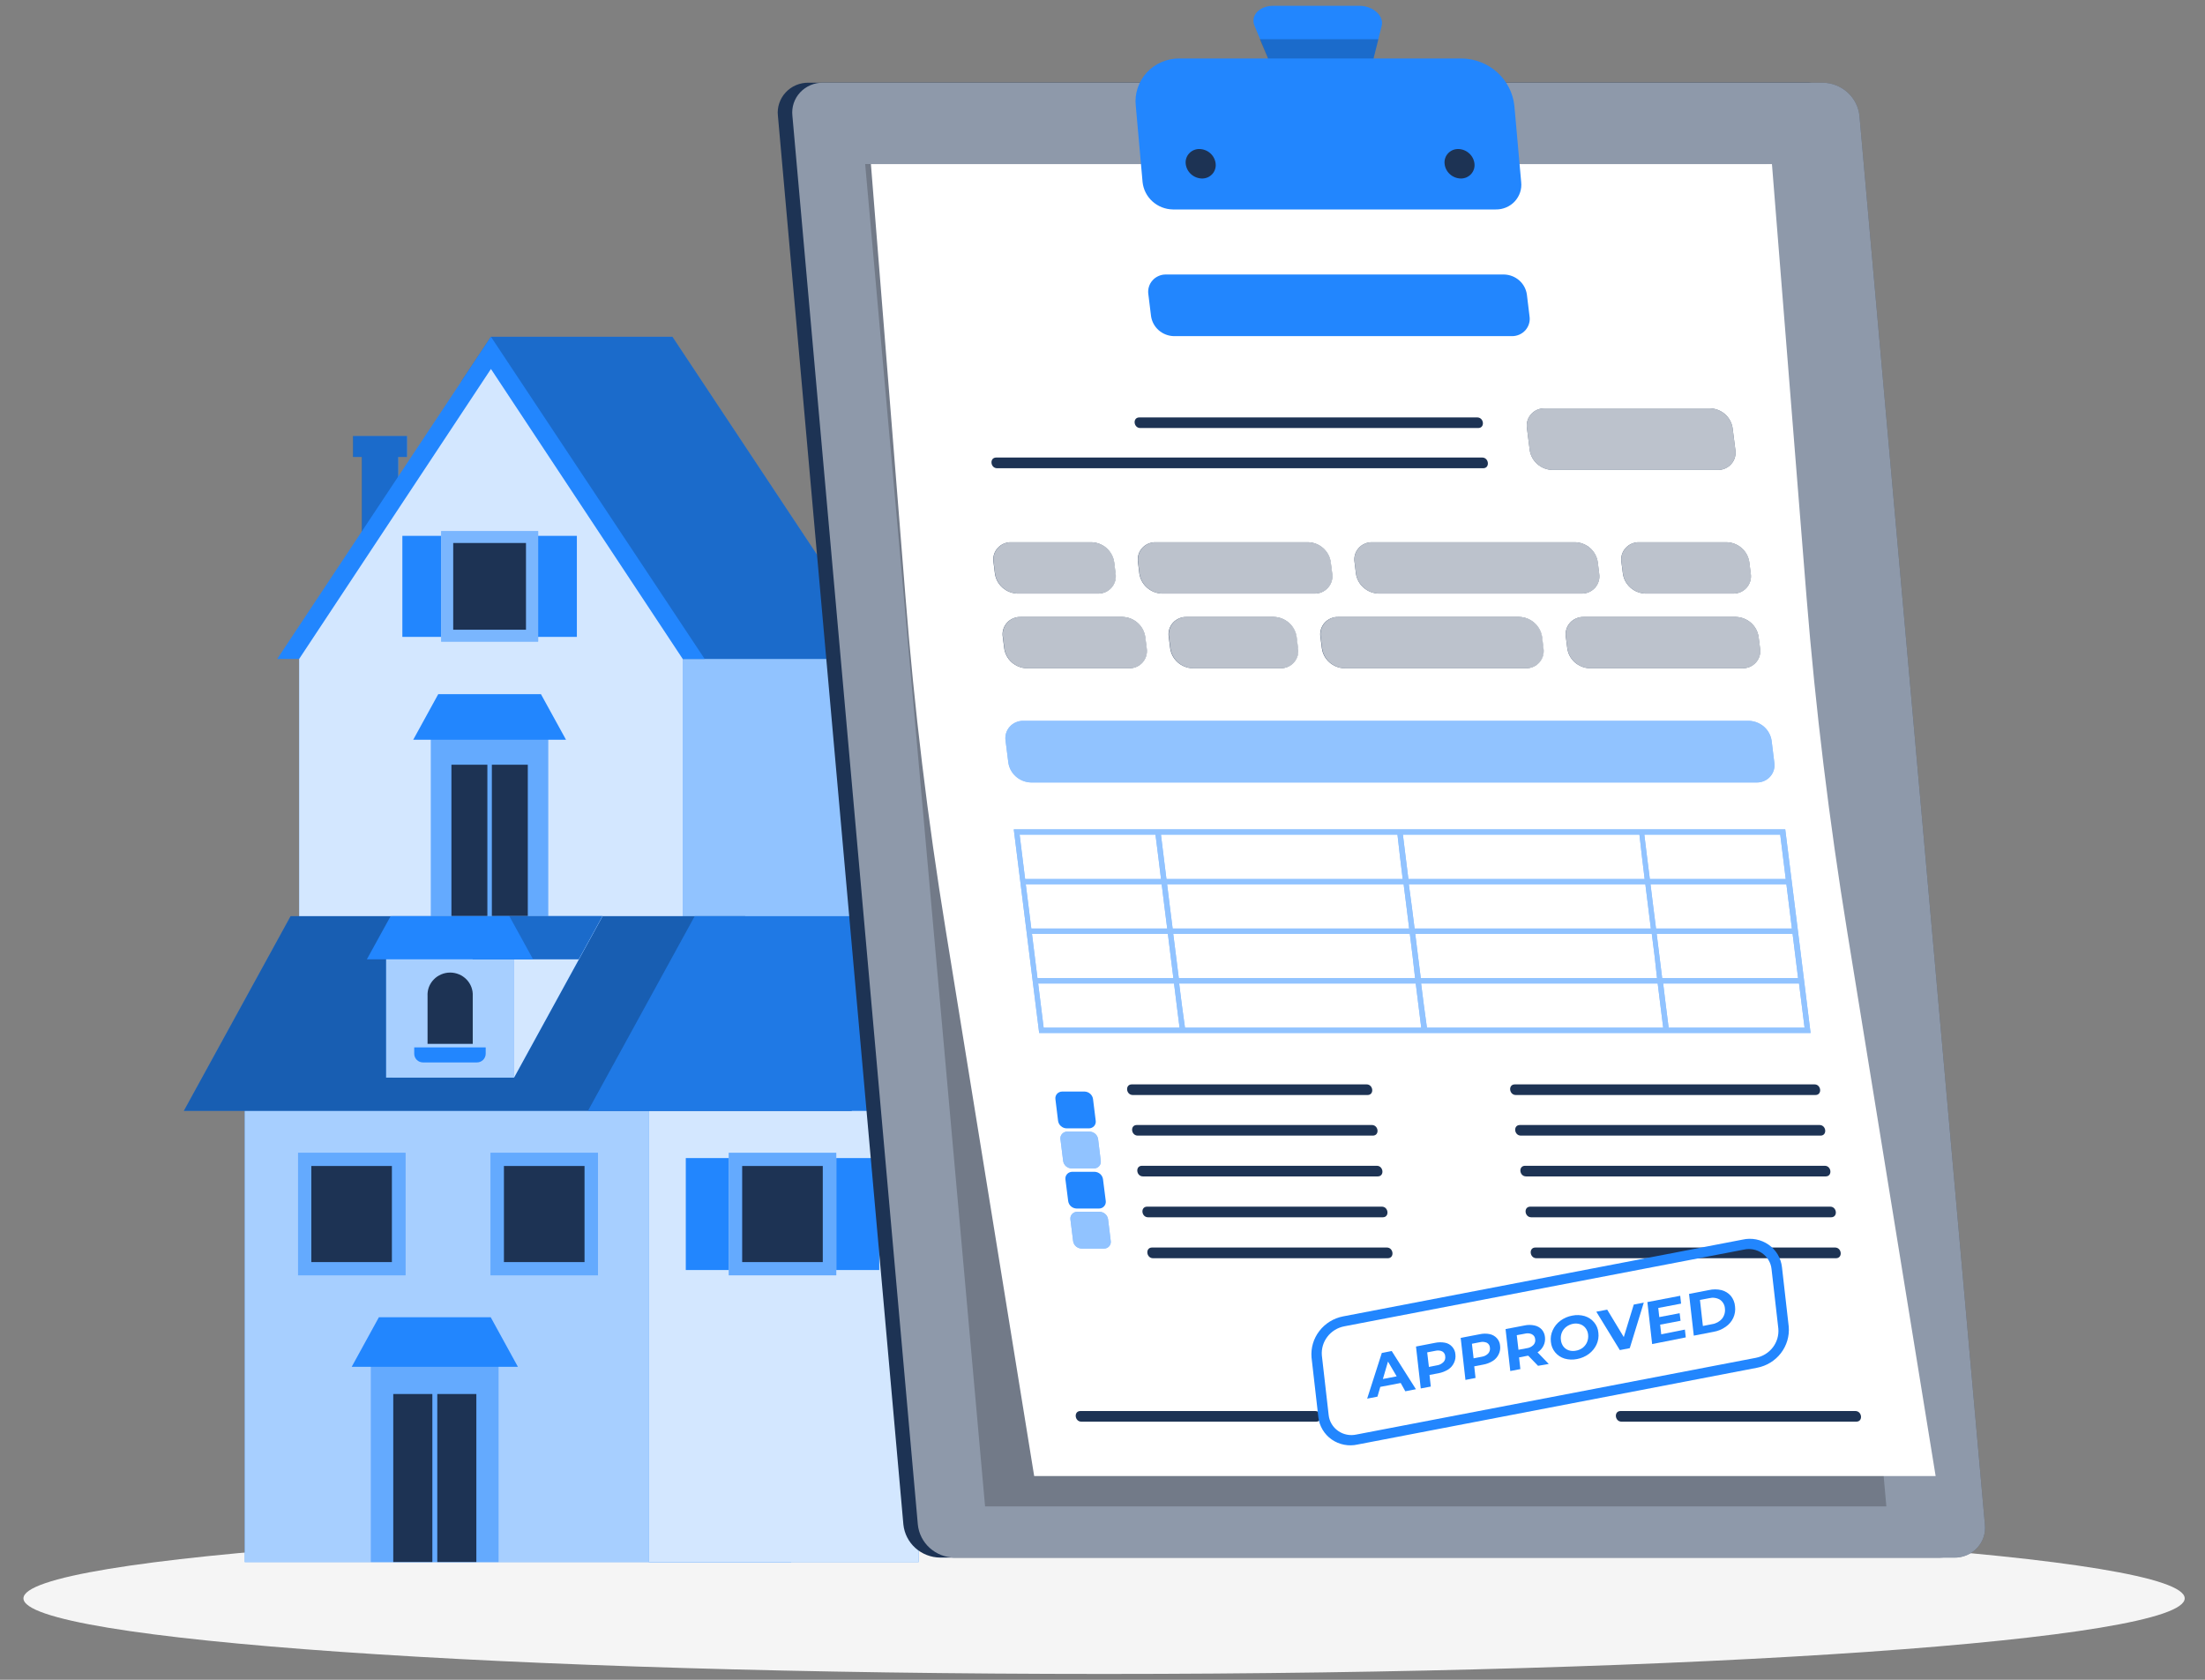 <svg width="63" height="48" viewBox="0 0 63 48" fill="none" xmlns="http://www.w3.org/2000/svg">
<rect x="0" y="0" width="63" height="48" fill="#808080" stroke="none"/>
<path d="M31.545 47.833C48.597 47.833 62.42 46.866 62.42 45.673C62.42 44.481 48.597 43.514 31.545 43.514C14.493 43.514 0.67 44.481 0.67 45.673C0.67 46.866 14.493 47.833 31.545 47.833Z" fill="#F5F5F5"/>
<path d="M10.088 12.459H11.631V13.058H11.379V15.746H10.34V13.058H10.088V12.459Z" fill="#2286FE"/>
<g opacity="0.2">
<path d="M10.082 12.459H11.625V13.058H11.373V15.746H10.334V13.058H10.082V12.459Z" fill="black"/>
</g>
<path d="M19.21 10.543L24.691 18.829V26.264H11.715V18.829L19.21 10.543Z" fill="#2286FE"/>
<path opacity="0.5" d="M19.21 10.543L24.691 18.829V26.264H11.715V18.829L19.21 10.543Z" fill="white"/>
<path d="M13.193 10.88L14.028 9.623H19.212L25.319 18.829H20.134H13.193V10.88Z" fill="#2286FE"/>
<path opacity="0.2" d="M13.193 10.88L14.028 9.623H19.212L25.319 18.829H20.134H13.193V10.88Z" fill="black"/>
<path d="M20.133 18.829L14.027 9.623L7.92 18.829H20.133Z" fill="#2286FE"/>
<path d="M14.027 10.543L19.506 18.829V26.264H8.547V18.829L14.027 10.543Z" fill="#2286FE"/>
<path opacity="0.8" d="M14.027 10.543L19.506 18.829V26.264H8.547V18.829L14.027 10.543Z" fill="white"/>
<path d="M16.482 15.312H15.373V18.199H16.482V15.312Z" fill="#2286FE"/>
<path d="M12.605 15.312H11.496V18.199H12.605V15.312Z" fill="#2286FE"/>
<path d="M15.376 15.176H12.605V18.335H15.376V15.176Z" fill="#2286FE"/>
<path opacity="0.4" d="M15.376 15.176H12.605V18.335H15.376V15.176Z" fill="white"/>
<path d="M15.028 15.516H12.949V17.994H15.028V15.516Z" fill="#1D3354"/>
<path d="M12.311 26.264H15.662V20.948H12.311V26.264Z" fill="#2286FE"/>
<path opacity="0.3" d="M12.311 26.264H15.662V20.948H12.311V26.264Z" fill="white"/>
<path d="M12.521 19.836H15.456L16.171 21.137H11.807L12.521 19.836Z" fill="#2286FE"/>
<path d="M15.08 21.852H14.053V26.265H15.08V21.852Z" fill="#1D3354"/>
<path d="M13.925 21.852H12.898V26.265H13.925V21.852Z" fill="#1D3354"/>
<path d="M22.603 31.635H6.992V44.637H22.603V31.635Z" fill="#2286FE"/>
<path opacity="0.6" d="M22.603 31.635H6.992V44.637H22.603V31.635Z" fill="white"/>
<path d="M26.246 31.635H18.537V44.637H26.246V31.635Z" fill="#2286FE"/>
<path opacity="0.8" d="M26.246 31.635H18.537V44.637H26.246V31.635Z" fill="white"/>
<path d="M17.085 32.941H14.014V36.442H17.085V32.941Z" fill="#2286FE"/>
<path opacity="0.3" d="M17.085 32.941H14.014V36.442H17.085V32.941Z" fill="white"/>
<path d="M16.701 33.318H14.398V36.064H16.701V33.318Z" fill="#1D3354"/>
<path d="M20.823 33.092H19.594V36.291H20.823V33.092Z" fill="#2286FE"/>
<path d="M25.122 33.092H23.893V36.291H25.122V33.092Z" fill="#2286FE"/>
<path d="M23.893 32.941H20.822V36.442H23.893V32.941Z" fill="#2286FE"/>
<path opacity="0.3" d="M23.893 32.941H20.822V36.442H23.893V32.941Z" fill="white"/>
<path d="M23.508 33.318H21.205V36.064H23.508V33.318Z" fill="#1D3354"/>
<path d="M14.243 38.852H10.598V44.634H14.243V38.852Z" fill="#2286FE"/>
<path opacity="0.3" d="M14.243 38.852H10.598V44.634H14.243V38.852Z" fill="white"/>
<path d="M14.021 37.641H10.825L10.049 39.056H14.797L14.021 37.641Z" fill="#2286FE"/>
<path d="M12.353 39.834H11.236V44.634H12.353V39.834Z" fill="#1D3354"/>
<path d="M13.61 39.834H12.494V44.634H13.61V39.834Z" fill="#1D3354"/>
<path d="M24.34 31.743L21.29 26.18H8.302L5.252 31.743H24.34Z" fill="#2286FE"/>
<path opacity="0.3" d="M24.34 31.743L21.29 26.18H8.302L5.252 31.743H24.34Z" fill="black"/>
<path d="M27.985 31.743L24.935 26.18H19.849L16.799 31.743H27.985Z" fill="#2286FE"/>
<path opacity="0.1" d="M27.985 31.743L24.935 26.18H19.849L16.799 31.743H27.985Z" fill="black"/>
<path d="M11.213 30.791V26.18H17.216L14.688 30.791H11.213Z" fill="#2286FE"/>
<path opacity="0.8" d="M11.213 30.791V26.18H17.216L14.688 30.791H11.213Z" fill="white"/>
<path d="M11.032 30.793H14.678V27.21H11.032V30.793Z" fill="#2286FE"/>
<path opacity="0.6" d="M11.032 30.793H14.678V27.21H11.032V30.793Z" fill="white"/>
<path d="M13.625 30.359H12.087C12.02 30.359 11.956 30.333 11.909 30.287C11.861 30.24 11.835 30.177 11.835 30.111V29.93H13.877V30.111C13.877 30.177 13.85 30.24 13.803 30.287C13.756 30.333 13.691 30.359 13.625 30.359Z" fill="#2286FE"/>
<path d="M12.216 28.461C12.211 28.375 12.224 28.289 12.254 28.207C12.285 28.127 12.331 28.052 12.392 27.99C12.452 27.927 12.525 27.877 12.606 27.843C12.687 27.809 12.773 27.791 12.861 27.791C12.949 27.791 13.036 27.809 13.117 27.843C13.198 27.877 13.27 27.927 13.331 27.99C13.391 28.052 13.438 28.127 13.468 28.207C13.498 28.289 13.512 28.375 13.507 28.461V29.829H12.216V28.461Z" fill="#1D3354"/>
<path d="M13.5 27.412L14.178 26.18H17.212L16.536 27.412H13.5Z" fill="#2286FE"/>
<path opacity="0.2" d="M13.5 27.412L14.178 26.18H17.212L16.536 27.412H13.5Z" fill="black"/>
<path d="M14.553 26.18L15.231 27.412H10.482L11.16 26.18H14.553Z" fill="#2286FE"/>
<path d="M11.587 32.941H8.516V36.442H11.587V32.941Z" fill="#2286FE"/>
<path opacity="0.3" d="M11.587 32.941H8.516V36.442H11.587V32.941Z" fill="white"/>
<path d="M11.197 33.318H8.895V36.064H11.197V33.318Z" fill="#1D3354"/>
<path d="M26.86 44.508H55.423C55.546 44.51 55.668 44.486 55.781 44.438C55.894 44.39 55.995 44.319 56.077 44.23C56.16 44.141 56.223 44.035 56.261 43.92C56.299 43.806 56.312 43.684 56.299 43.564L52.713 3.308C52.687 3.052 52.566 2.815 52.374 2.641C52.182 2.467 51.932 2.368 51.67 2.363H23.101C22.978 2.362 22.857 2.385 22.744 2.433C22.631 2.481 22.53 2.552 22.447 2.642C22.364 2.731 22.302 2.837 22.264 2.951C22.225 3.066 22.212 3.188 22.226 3.308L25.811 43.564C25.838 43.821 25.959 44.059 26.152 44.233C26.346 44.407 26.598 44.505 26.86 44.508Z" fill="#1D3354"/>
<path d="M27.266 44.509H55.836C55.958 44.511 56.081 44.487 56.193 44.439C56.306 44.391 56.408 44.32 56.49 44.231C56.573 44.142 56.636 44.036 56.674 43.921C56.712 43.806 56.724 43.684 56.711 43.564L53.127 3.308C53.101 3.052 52.98 2.815 52.787 2.641C52.595 2.467 52.344 2.368 52.083 2.363H23.516C23.393 2.361 23.271 2.385 23.158 2.433C23.045 2.481 22.943 2.552 22.861 2.641C22.778 2.73 22.715 2.836 22.677 2.951C22.639 3.066 22.627 3.188 22.64 3.308L26.224 43.564C26.25 43.82 26.37 44.057 26.562 44.231C26.755 44.405 27.005 44.504 27.266 44.509Z" fill="#1D3354"/>
<path opacity="0.5" d="M27.266 44.509H55.836C55.958 44.511 56.081 44.487 56.193 44.439C56.306 44.391 56.408 44.32 56.49 44.231C56.573 44.142 56.636 44.036 56.674 43.921C56.712 43.806 56.724 43.684 56.711 43.564L53.127 3.308C53.101 3.052 52.98 2.815 52.787 2.641C52.595 2.467 52.344 2.368 52.083 2.363H23.516C23.393 2.361 23.271 2.385 23.158 2.433C23.045 2.481 22.943 2.552 22.861 2.641C22.778 2.73 22.715 2.836 22.677 2.951C22.639 3.066 22.627 3.188 22.64 3.308L26.224 43.564C26.25 43.82 26.37 44.057 26.562 44.231C26.755 44.405 27.005 44.504 27.266 44.509Z" fill="white"/>
<path opacity="0.2" d="M50.469 4.688L53.896 43.045H28.145L24.719 4.688H50.469Z" fill="black"/>
<path d="M50.627 4.689L51.615 17.058C51.874 20.265 52.263 23.457 52.78 26.636L55.304 42.178H29.548L27.024 26.598C26.506 23.424 26.121 20.235 25.869 17.032L24.883 4.689H50.627Z" fill="white"/>
<path d="M33.538 9.605H43.192C43.266 9.607 43.339 9.592 43.407 9.563C43.474 9.534 43.534 9.491 43.583 9.436C43.631 9.381 43.667 9.317 43.687 9.247C43.708 9.177 43.712 9.104 43.7 9.033L43.625 8.416C43.603 8.261 43.526 8.117 43.407 8.013C43.288 7.908 43.134 7.848 42.974 7.844H33.318C33.244 7.842 33.171 7.856 33.104 7.886C33.036 7.915 32.976 7.958 32.928 8.013C32.879 8.068 32.844 8.132 32.824 8.202C32.804 8.272 32.799 8.345 32.811 8.416L32.887 9.033C32.909 9.188 32.986 9.331 33.105 9.436C33.224 9.541 33.378 9.601 33.538 9.605Z" fill="#2286FE"/>
<path d="M29.459 22.359H50.187C50.261 22.361 50.334 22.346 50.401 22.317C50.469 22.288 50.529 22.244 50.577 22.19C50.626 22.135 50.661 22.071 50.681 22.001C50.702 21.931 50.706 21.858 50.694 21.786L50.618 21.17C50.596 21.014 50.519 20.871 50.4 20.766C50.281 20.662 50.127 20.602 49.968 20.598H29.24C29.166 20.596 29.093 20.61 29.025 20.64C28.957 20.669 28.897 20.712 28.849 20.767C28.8 20.821 28.764 20.886 28.744 20.956C28.724 21.025 28.719 21.099 28.731 21.17L28.809 21.786C28.83 21.942 28.907 22.085 29.027 22.19C29.146 22.295 29.299 22.355 29.459 22.359Z" fill="#2286FE"/>
<path opacity="0.5" d="M29.459 22.359H50.187C50.261 22.361 50.334 22.346 50.401 22.317C50.469 22.288 50.529 22.244 50.577 22.19C50.626 22.135 50.661 22.071 50.681 22.001C50.702 21.931 50.706 21.858 50.694 21.786L50.618 21.17C50.596 21.014 50.519 20.871 50.4 20.766C50.281 20.662 50.127 20.602 49.968 20.598H29.24C29.166 20.596 29.093 20.61 29.025 20.64C28.957 20.669 28.897 20.712 28.849 20.767C28.8 20.821 28.764 20.886 28.744 20.956C28.724 21.025 28.719 21.099 28.731 21.17L28.809 21.786C28.83 21.942 28.907 22.085 29.027 22.19C29.146 22.295 29.299 22.355 29.459 22.359Z" fill="white"/>
<path d="M42.234 12.231H32.579C32.385 12.231 32.354 11.928 32.552 11.928H42.207C42.401 11.928 42.434 12.231 42.234 12.231Z" fill="#1D3354"/>
<path d="M28.464 13.074H42.349C42.543 13.074 42.576 13.38 42.376 13.38H28.489C28.295 13.38 28.264 13.074 28.464 13.074Z" fill="#1D3354"/>
<path d="M44.362 13.429H49.073C49.147 13.431 49.22 13.417 49.288 13.387C49.355 13.358 49.416 13.315 49.464 13.26C49.513 13.206 49.548 13.141 49.569 13.071C49.589 13.002 49.594 12.928 49.582 12.857L49.504 12.241C49.483 12.085 49.406 11.941 49.287 11.836C49.167 11.731 49.014 11.672 48.854 11.668H44.136C44.063 11.666 43.989 11.68 43.921 11.709C43.854 11.738 43.793 11.782 43.745 11.836C43.696 11.891 43.66 11.956 43.64 12.026C43.62 12.095 43.616 12.169 43.628 12.241L43.706 12.857C43.727 13.014 43.805 13.157 43.926 13.262C44.046 13.367 44.201 13.427 44.362 13.429Z" fill="#1D3354"/>
<path opacity="0.7" d="M44.362 13.429H49.073C49.147 13.431 49.22 13.417 49.288 13.387C49.355 13.358 49.416 13.315 49.464 13.26C49.513 13.206 49.548 13.141 49.569 13.071C49.589 13.002 49.594 12.928 49.582 12.857L49.504 12.241C49.483 12.085 49.406 11.941 49.287 11.836C49.167 11.731 49.014 11.672 48.854 11.668H44.136C44.063 11.666 43.989 11.68 43.921 11.709C43.854 11.738 43.793 11.782 43.745 11.836C43.696 11.891 43.66 11.956 43.64 12.026C43.62 12.095 43.616 12.169 43.628 12.241L43.706 12.857C43.727 13.014 43.805 13.157 43.926 13.262C44.046 13.367 44.201 13.427 44.362 13.429Z" fill="white"/>
<path d="M47.018 16.962H49.513C49.587 16.963 49.66 16.949 49.727 16.92C49.795 16.891 49.855 16.847 49.904 16.793C49.952 16.738 49.988 16.674 50.008 16.604C50.029 16.534 50.033 16.461 50.021 16.389L49.981 16.067C49.959 15.911 49.883 15.768 49.764 15.663C49.645 15.558 49.492 15.498 49.332 15.494H46.836C46.762 15.492 46.688 15.506 46.621 15.535C46.553 15.564 46.492 15.608 46.444 15.663C46.395 15.717 46.36 15.782 46.339 15.852C46.319 15.922 46.315 15.995 46.327 16.067L46.368 16.389C46.389 16.545 46.467 16.688 46.586 16.793C46.705 16.898 46.858 16.957 47.018 16.962Z" fill="#1D3354"/>
<path d="M39.392 16.962H45.183C45.256 16.963 45.33 16.949 45.397 16.92C45.465 16.891 45.525 16.847 45.574 16.793C45.622 16.738 45.658 16.674 45.678 16.604C45.699 16.534 45.703 16.461 45.691 16.389L45.651 16.067C45.629 15.911 45.552 15.768 45.434 15.663C45.315 15.558 45.162 15.498 45.002 15.494H39.209C39.135 15.492 39.062 15.506 38.994 15.535C38.926 15.564 38.866 15.608 38.818 15.663C38.769 15.717 38.734 15.782 38.714 15.852C38.694 15.922 38.69 15.995 38.702 16.067L38.741 16.389C38.763 16.545 38.841 16.688 38.96 16.792C39.079 16.897 39.232 16.957 39.392 16.962Z" fill="#1D3354"/>
<path d="M33.204 16.962H37.554C37.628 16.963 37.701 16.948 37.769 16.919C37.836 16.89 37.896 16.846 37.944 16.792C37.993 16.737 38.029 16.673 38.049 16.603C38.07 16.534 38.074 16.461 38.063 16.389L38.022 16.067C38.001 15.911 37.924 15.768 37.804 15.662C37.685 15.558 37.532 15.498 37.372 15.494H33.023C32.949 15.492 32.876 15.506 32.808 15.535C32.74 15.564 32.68 15.608 32.631 15.663C32.583 15.717 32.547 15.782 32.527 15.852C32.507 15.922 32.502 15.995 32.514 16.067L32.553 16.389C32.576 16.545 32.653 16.687 32.772 16.792C32.891 16.897 33.044 16.957 33.204 16.962Z" fill="#1D3354"/>
<path d="M29.075 16.962H31.366C31.439 16.963 31.513 16.949 31.58 16.92C31.648 16.891 31.708 16.847 31.756 16.793C31.805 16.738 31.841 16.674 31.861 16.604C31.881 16.534 31.886 16.461 31.874 16.389L31.834 16.067C31.812 15.911 31.735 15.768 31.616 15.662C31.497 15.558 31.343 15.498 31.183 15.494H28.894C28.82 15.492 28.747 15.506 28.679 15.535C28.611 15.564 28.551 15.608 28.503 15.663C28.454 15.717 28.418 15.782 28.398 15.852C28.378 15.922 28.374 15.995 28.386 16.067L28.426 16.389C28.448 16.545 28.525 16.687 28.644 16.792C28.762 16.897 28.915 16.957 29.075 16.962Z" fill="#1D3354"/>
<path d="M45.43 19.096H49.779C49.852 19.098 49.926 19.084 49.994 19.055C50.061 19.026 50.122 18.983 50.17 18.928C50.219 18.873 50.255 18.809 50.275 18.739C50.295 18.669 50.299 18.596 50.287 18.524L50.246 18.201C50.225 18.046 50.148 17.903 50.029 17.798C49.91 17.694 49.758 17.634 49.598 17.629H45.247C45.174 17.627 45.1 17.642 45.033 17.671C44.965 17.7 44.905 17.743 44.856 17.798C44.808 17.853 44.772 17.917 44.752 17.987C44.732 18.056 44.727 18.13 44.739 18.201L44.78 18.524C44.801 18.68 44.878 18.823 44.997 18.928C45.117 19.033 45.27 19.093 45.43 19.096Z" fill="#1D3354"/>
<path d="M38.418 19.096H43.59C43.664 19.098 43.737 19.084 43.805 19.055C43.873 19.026 43.933 18.983 43.982 18.928C44.03 18.873 44.066 18.809 44.086 18.739C44.106 18.669 44.111 18.596 44.099 18.524L44.06 18.201C44.037 18.046 43.96 17.903 43.841 17.799C43.722 17.694 43.569 17.634 43.41 17.629H38.236C38.162 17.627 38.089 17.642 38.021 17.671C37.953 17.7 37.893 17.743 37.845 17.798C37.796 17.853 37.761 17.917 37.74 17.987C37.72 18.056 37.715 18.13 37.727 18.201L37.768 18.524C37.789 18.68 37.866 18.823 37.986 18.928C38.105 19.033 38.258 19.093 38.418 19.096Z" fill="#1D3354"/>
<path d="M34.084 19.096H36.579C36.653 19.098 36.726 19.084 36.794 19.055C36.862 19.026 36.922 18.983 36.971 18.928C37.019 18.873 37.055 18.809 37.075 18.739C37.095 18.669 37.1 18.596 37.087 18.524L37.047 18.201C37.025 18.046 36.948 17.903 36.829 17.798C36.709 17.693 36.556 17.633 36.396 17.629H33.902C33.828 17.627 33.755 17.642 33.687 17.671C33.62 17.7 33.559 17.743 33.511 17.798C33.462 17.853 33.427 17.917 33.406 17.987C33.386 18.056 33.381 18.13 33.393 18.201L33.434 18.524C33.455 18.68 33.532 18.823 33.651 18.928C33.771 19.033 33.924 19.093 34.084 19.096Z" fill="#1D3354"/>
<path d="M29.342 19.096H32.254C32.328 19.098 32.401 19.084 32.469 19.055C32.537 19.026 32.597 18.983 32.646 18.928C32.694 18.873 32.73 18.809 32.75 18.739C32.77 18.669 32.775 18.596 32.763 18.524L32.722 18.201C32.7 18.046 32.623 17.903 32.504 17.798C32.385 17.693 32.231 17.633 32.072 17.629H29.16C29.086 17.627 29.012 17.642 28.945 17.671C28.877 17.7 28.817 17.743 28.769 17.798C28.72 17.853 28.684 17.917 28.664 17.987C28.644 18.056 28.639 18.13 28.651 18.201L28.692 18.524C28.713 18.68 28.79 18.823 28.909 18.928C29.029 19.033 29.182 19.093 29.342 19.096Z" fill="#1D3354"/>
<g opacity="0.7">
<path d="M47.02 16.962H49.515C49.589 16.963 49.662 16.949 49.729 16.92C49.797 16.891 49.857 16.847 49.906 16.793C49.954 16.738 49.99 16.674 50.01 16.604C50.031 16.534 50.035 16.461 50.023 16.389L49.983 16.067C49.962 15.911 49.885 15.768 49.766 15.663C49.647 15.558 49.494 15.498 49.334 15.494H46.838C46.764 15.492 46.69 15.506 46.623 15.535C46.555 15.564 46.495 15.608 46.446 15.663C46.397 15.717 46.362 15.782 46.341 15.852C46.321 15.922 46.317 15.995 46.329 16.067L46.37 16.389C46.391 16.545 46.469 16.688 46.588 16.793C46.707 16.898 46.86 16.957 47.02 16.962Z" fill="white"/>
<path d="M39.394 16.962H45.185C45.258 16.963 45.332 16.949 45.399 16.92C45.467 16.891 45.527 16.847 45.575 16.793C45.624 16.738 45.66 16.674 45.68 16.604C45.7 16.534 45.705 16.461 45.693 16.389L45.653 16.067C45.631 15.911 45.554 15.768 45.436 15.663C45.317 15.558 45.164 15.498 45.004 15.494H39.211C39.137 15.492 39.064 15.506 38.996 15.535C38.928 15.564 38.868 15.608 38.82 15.663C38.771 15.717 38.736 15.782 38.716 15.852C38.696 15.922 38.692 15.995 38.704 16.067L38.743 16.389C38.765 16.545 38.843 16.688 38.962 16.792C39.081 16.897 39.234 16.957 39.394 16.962Z" fill="white"/>
<path d="M33.208 16.962H37.558C37.632 16.963 37.705 16.948 37.772 16.919C37.84 16.89 37.9 16.846 37.948 16.792C37.997 16.737 38.032 16.673 38.053 16.603C38.074 16.534 38.078 16.461 38.067 16.389L38.026 16.067C38.005 15.911 37.928 15.768 37.808 15.662C37.689 15.558 37.536 15.498 37.376 15.494H33.027C32.953 15.492 32.88 15.506 32.812 15.535C32.744 15.564 32.684 15.608 32.635 15.663C32.587 15.717 32.551 15.782 32.531 15.852C32.511 15.922 32.506 15.995 32.518 16.067L32.557 16.389C32.58 16.545 32.657 16.687 32.776 16.792C32.895 16.897 33.048 16.957 33.208 16.962Z" fill="white"/>
<path d="M29.079 16.962H31.369C31.443 16.963 31.517 16.949 31.584 16.92C31.652 16.891 31.712 16.847 31.76 16.793C31.809 16.738 31.845 16.674 31.865 16.604C31.885 16.534 31.89 16.461 31.878 16.389L31.837 16.067C31.816 15.911 31.739 15.768 31.62 15.662C31.5 15.558 31.347 15.498 31.187 15.494H28.898C28.824 15.492 28.751 15.506 28.683 15.535C28.615 15.564 28.555 15.608 28.506 15.663C28.458 15.717 28.422 15.782 28.402 15.852C28.382 15.922 28.378 15.995 28.39 16.067L28.43 16.389C28.452 16.545 28.529 16.687 28.648 16.792C28.766 16.897 28.919 16.957 29.079 16.962Z" fill="white"/>
<path d="M45.432 19.096H49.781C49.854 19.098 49.928 19.084 49.996 19.055C50.063 19.026 50.124 18.983 50.172 18.928C50.221 18.873 50.257 18.809 50.277 18.739C50.297 18.669 50.301 18.596 50.289 18.524L50.248 18.201C50.227 18.046 50.15 17.903 50.031 17.798C49.912 17.694 49.76 17.634 49.6 17.629H45.249C45.176 17.627 45.102 17.642 45.035 17.671C44.967 17.7 44.907 17.743 44.858 17.798C44.81 17.853 44.774 17.917 44.754 17.987C44.733 18.056 44.729 18.13 44.741 18.201L44.782 18.524C44.803 18.68 44.88 18.823 44.999 18.928C45.118 19.033 45.272 19.093 45.432 19.096Z" fill="white"/>
<path d="M38.424 19.096H43.596C43.67 19.098 43.743 19.084 43.811 19.055C43.879 19.026 43.939 18.983 43.988 18.928C44.036 18.873 44.072 18.809 44.092 18.739C44.112 18.669 44.117 18.596 44.105 18.524L44.066 18.201C44.043 18.046 43.966 17.903 43.847 17.799C43.728 17.694 43.575 17.634 43.415 17.629H38.242C38.168 17.627 38.094 17.642 38.027 17.671C37.959 17.7 37.899 17.743 37.851 17.798C37.802 17.853 37.766 17.917 37.746 17.987C37.726 18.056 37.721 18.13 37.733 18.201L37.774 18.524C37.795 18.68 37.872 18.823 37.991 18.928C38.111 19.033 38.264 19.093 38.424 19.096Z" fill="white"/>
<path d="M34.09 19.096H36.585C36.659 19.098 36.732 19.084 36.8 19.055C36.867 19.026 36.928 18.983 36.977 18.928C37.025 18.873 37.061 18.809 37.081 18.739C37.101 18.669 37.105 18.596 37.093 18.524L37.053 18.201C37.031 18.046 36.954 17.903 36.834 17.798C36.715 17.693 36.562 17.633 36.402 17.629H33.908C33.834 17.627 33.761 17.642 33.693 17.671C33.625 17.7 33.565 17.743 33.517 17.798C33.468 17.853 33.432 17.917 33.412 17.987C33.392 18.056 33.387 18.13 33.399 18.201L33.44 18.524C33.461 18.68 33.538 18.823 33.657 18.928C33.777 19.033 33.93 19.093 34.09 19.096Z" fill="white"/>
<path d="M29.346 19.096H32.258C32.332 19.098 32.405 19.084 32.473 19.055C32.541 19.026 32.601 18.983 32.65 18.928C32.698 18.873 32.734 18.809 32.754 18.739C32.775 18.669 32.779 18.596 32.767 18.524L32.726 18.201C32.704 18.046 32.627 17.903 32.508 17.798C32.389 17.693 32.235 17.633 32.075 17.629H29.163C29.09 17.627 29.016 17.642 28.949 17.671C28.881 17.7 28.821 17.743 28.773 17.798C28.724 17.853 28.688 17.917 28.668 17.987C28.648 18.056 28.643 18.13 28.655 18.201L28.696 18.524C28.717 18.68 28.794 18.823 28.913 18.928C29.032 19.033 29.186 19.093 29.346 19.096Z" fill="white"/>
</g>
<path d="M37.603 40.624H30.896C30.702 40.624 30.671 40.32 30.869 40.32H37.576C37.77 40.32 37.803 40.624 37.603 40.624Z" fill="#1D3354"/>
<path d="M53.037 40.624H46.329C46.135 40.624 46.104 40.32 46.302 40.32H53.01C53.204 40.32 53.237 40.624 53.037 40.624Z" fill="#1D3354"/>
<path d="M51.87 31.29H43.309C43.115 31.29 43.082 30.986 43.282 30.986H51.843C52.037 30.986 52.068 31.29 51.87 31.29Z" fill="#1D3354"/>
<path d="M43.426 32.147H51.987C52.182 32.147 52.213 32.45 52.015 32.45H43.453C43.259 32.45 43.226 32.147 43.426 32.147Z" fill="#1D3354"/>
<path d="M43.575 33.312H52.136C52.33 33.312 52.361 33.616 52.163 33.616H43.602C43.407 33.616 43.374 33.312 43.575 33.312Z" fill="#1D3354"/>
<path d="M43.721 34.48H52.292C52.486 34.48 52.517 34.784 52.317 34.784H43.75C43.556 34.784 43.523 34.48 43.723 34.48H43.721Z" fill="#1D3354"/>
<path d="M43.869 35.648H52.431C52.625 35.648 52.656 35.954 52.456 35.954H43.897C43.703 35.954 43.669 35.648 43.869 35.648Z" fill="#1D3354"/>
<path d="M39.072 31.29H32.365C32.17 31.29 32.139 30.986 32.337 30.986H39.045C39.239 30.986 39.272 31.29 39.072 31.29Z" fill="#1D3354"/>
<path d="M32.489 32.147H39.196C39.39 32.147 39.423 32.45 39.223 32.45H32.508C32.314 32.45 32.281 32.147 32.481 32.147H32.489Z" fill="#1D3354"/>
<path d="M32.629 33.312H39.337C39.531 33.312 39.562 33.616 39.364 33.616H32.656C32.462 33.616 32.429 33.312 32.629 33.312Z" fill="#1D3354"/>
<path d="M32.776 34.48H39.481C39.675 34.48 39.706 34.784 39.508 34.784H32.803C32.609 34.784 32.576 34.48 32.776 34.48Z" fill="#1D3354"/>
<path d="M32.916 35.648H39.624C39.818 35.648 39.849 35.954 39.651 35.954H32.944C32.749 35.954 32.716 35.648 32.916 35.648Z" fill="#1D3354"/>
<path d="M29.161 25.267L29.338 26.685L29.514 28.103L29.691 29.518H51.731L51.537 27.95L51.361 26.532L51.184 25.117L51.007 23.699H28.965L29.161 25.267ZM33.094 24.483L33.172 25.117H29.289L29.132 23.85H33.014L33.094 24.483ZM33.424 25.901L33.346 25.267H40.104L40.184 25.901L40.262 26.532H33.504L33.424 25.901ZM40.252 25.267H47.01L47.089 25.901L47.167 26.532H40.417L40.337 25.901L40.252 25.267ZM47.344 27.95H40.594L40.514 27.317L40.436 26.685H47.194L47.274 27.317L47.344 27.95ZM40.431 27.95H33.68L33.601 27.317L33.521 26.685H40.281L40.359 27.317L40.431 27.95ZM40 24.483L40.077 25.117H33.327L33.248 24.483L33.17 23.85H39.928L40 24.483ZM46.913 24.483L46.99 25.117H40.24L40.161 24.483L40.083 23.85H46.841L46.913 24.483ZM51.021 25.117H47.138L47.058 24.483L46.981 23.85H50.864L51.021 25.117ZM51.197 26.532H47.315L47.235 25.901L47.157 25.267H51.04L51.197 26.532ZM51.374 27.95H47.491L47.412 27.317L47.334 26.685H51.217L51.374 27.95ZM47.596 28.734L47.519 28.103H51.401L51.559 29.367H47.676L47.596 28.734ZM40.683 28.734L40.603 28.103H47.363L47.441 28.734L47.52 29.367H40.77L40.683 28.734ZM33.77 28.734L33.69 28.103H40.45L40.528 28.734L40.607 29.367H33.857L33.77 28.734ZM29.662 28.103H33.544L33.622 28.734L33.702 29.367H29.819L29.662 28.103ZM29.485 26.685H33.368L33.446 27.317L33.525 27.95H29.642L29.485 26.685ZM29.308 25.267H33.191L33.269 25.901L33.349 26.532H29.466L29.308 25.267Z" fill="#2286FE"/>
<path opacity="0.5" d="M29.161 25.267L29.338 26.685L29.514 28.103L29.691 29.518H51.731L51.537 27.95L51.361 26.532L51.184 25.117L51.007 23.699H28.965L29.161 25.267ZM33.094 24.483L33.172 25.117H29.289L29.132 23.85H33.014L33.094 24.483ZM33.424 25.901L33.346 25.267H40.104L40.184 25.901L40.262 26.532H33.504L33.424 25.901ZM40.252 25.267H47.01L47.089 25.901L47.167 26.532H40.417L40.337 25.901L40.252 25.267ZM47.344 27.95H40.594L40.514 27.317L40.436 26.685H47.194L47.274 27.317L47.344 27.95ZM40.431 27.95H33.68L33.601 27.317L33.521 26.685H40.281L40.359 27.317L40.431 27.95ZM40 24.483L40.077 25.117H33.327L33.248 24.483L33.17 23.85H39.928L40 24.483ZM46.913 24.483L46.99 25.117H40.24L40.161 24.483L40.083 23.85H46.841L46.913 24.483ZM51.021 25.117H47.138L47.058 24.483L46.981 23.85H50.864L51.021 25.117ZM51.197 26.532H47.315L47.235 25.901L47.157 25.267H51.04L51.197 26.532ZM51.374 27.95H47.491L47.412 27.317L47.334 26.685H51.217L51.374 27.95ZM47.596 28.734L47.519 28.103H51.401L51.559 29.367H47.676L47.596 28.734ZM40.683 28.734L40.603 28.103H47.363L47.441 28.734L47.52 29.367H40.77L40.683 28.734ZM33.77 28.734L33.69 28.103H40.45L40.528 28.734L40.607 29.367H33.857L33.77 28.734ZM29.662 28.103H33.544L33.622 28.734L33.702 29.367H29.819L29.662 28.103ZM29.485 26.685H33.368L33.446 27.317L33.525 27.95H29.642L29.485 26.685ZM29.308 25.267H33.191L33.269 25.901L33.349 26.532H29.466L29.308 25.267Z" fill="white"/>
<path d="M30.474 32.243H31.113C31.14 32.243 31.167 32.237 31.192 32.226C31.217 32.215 31.24 32.2 31.258 32.18C31.276 32.16 31.29 32.136 31.299 32.11C31.307 32.085 31.31 32.058 31.307 32.031L31.229 31.403C31.221 31.346 31.192 31.293 31.148 31.254C31.104 31.215 31.047 31.193 30.988 31.191H30.348C30.32 31.191 30.293 31.197 30.268 31.208C30.243 31.218 30.221 31.235 30.202 31.255C30.184 31.274 30.17 31.298 30.162 31.324C30.153 31.349 30.151 31.376 30.154 31.403L30.231 32.031C30.24 32.089 30.269 32.142 30.313 32.18C30.358 32.219 30.415 32.241 30.474 32.243Z" fill="#2286FE"/>
<path d="M30.616 33.387H31.257C31.285 33.387 31.312 33.382 31.337 33.371C31.362 33.36 31.384 33.344 31.402 33.324C31.421 33.304 31.435 33.281 31.443 33.255C31.451 33.229 31.454 33.202 31.451 33.175L31.374 32.548C31.365 32.49 31.336 32.437 31.291 32.398C31.247 32.36 31.19 32.338 31.131 32.336H30.492C30.465 32.336 30.438 32.341 30.413 32.352C30.387 32.363 30.365 32.379 30.347 32.399C30.328 32.419 30.315 32.443 30.306 32.468C30.298 32.494 30.295 32.521 30.298 32.548L30.376 33.175C30.384 33.233 30.413 33.286 30.457 33.325C30.501 33.363 30.557 33.386 30.616 33.387Z" fill="#2286FE"/>
<path d="M30.761 34.534H31.399C31.427 34.534 31.454 34.528 31.479 34.518C31.503 34.507 31.526 34.491 31.544 34.471C31.562 34.452 31.576 34.428 31.585 34.403C31.593 34.377 31.596 34.35 31.594 34.324L31.514 33.694C31.506 33.637 31.477 33.584 31.433 33.546C31.389 33.507 31.332 33.486 31.273 33.484H30.635C30.607 33.484 30.58 33.49 30.555 33.501C30.531 33.511 30.508 33.527 30.49 33.547C30.472 33.567 30.458 33.59 30.449 33.615C30.441 33.641 30.438 33.668 30.44 33.694L30.52 34.324C30.528 34.381 30.557 34.434 30.601 34.472C30.645 34.511 30.702 34.532 30.761 34.534Z" fill="#2286FE"/>
<path d="M30.904 35.678H31.542C31.57 35.678 31.597 35.673 31.622 35.662C31.647 35.651 31.669 35.635 31.688 35.615C31.706 35.595 31.72 35.572 31.728 35.546C31.737 35.52 31.739 35.493 31.736 35.466L31.659 34.839C31.65 34.781 31.622 34.728 31.577 34.689C31.533 34.65 31.476 34.628 31.416 34.627H30.777C30.75 34.627 30.723 34.632 30.698 34.643C30.673 34.654 30.65 34.67 30.632 34.69C30.614 34.71 30.6 34.734 30.591 34.759C30.583 34.785 30.58 34.812 30.583 34.839L30.661 35.466C30.669 35.524 30.699 35.577 30.743 35.616C30.787 35.654 30.844 35.677 30.904 35.678Z" fill="#2286FE"/>
<path opacity="0.5" d="M30.616 33.387H31.257C31.285 33.387 31.312 33.382 31.337 33.371C31.362 33.36 31.384 33.344 31.402 33.324C31.421 33.304 31.435 33.281 31.443 33.255C31.451 33.229 31.454 33.202 31.451 33.175L31.374 32.548C31.365 32.49 31.336 32.437 31.291 32.398C31.247 32.36 31.19 32.338 31.131 32.336H30.492C30.465 32.336 30.438 32.341 30.413 32.352C30.387 32.363 30.365 32.379 30.347 32.399C30.328 32.419 30.315 32.443 30.306 32.468C30.298 32.494 30.295 32.521 30.298 32.548L30.376 33.175C30.384 33.233 30.413 33.286 30.457 33.325C30.501 33.363 30.557 33.386 30.616 33.387Z" fill="white"/>
<path opacity="0.5" d="M30.904 35.678H31.542C31.57 35.678 31.597 35.673 31.622 35.662C31.647 35.651 31.669 35.635 31.688 35.615C31.706 35.595 31.72 35.572 31.728 35.546C31.737 35.52 31.739 35.493 31.736 35.466L31.659 34.839C31.65 34.781 31.622 34.728 31.577 34.689C31.533 34.65 31.476 34.628 31.416 34.627H30.777C30.75 34.627 30.723 34.632 30.698 34.643C30.673 34.654 30.65 34.67 30.632 34.69C30.614 34.71 30.6 34.734 30.591 34.759C30.583 34.785 30.58 34.812 30.583 34.839L30.661 35.466C30.669 35.524 30.699 35.577 30.743 35.616C30.787 35.654 30.844 35.677 30.904 35.678Z" fill="white"/>
<path d="M33.709 1.671H36.233L35.844 0.738C35.718 0.445 35.984 0.166 36.38 0.166H38.838C39.226 0.166 39.55 0.45 39.477 0.738L39.244 1.671H41.767C42.143 1.677 42.503 1.819 42.78 2.068C43.056 2.318 43.23 2.659 43.268 3.026L43.462 5.203C43.473 5.302 43.463 5.403 43.431 5.498C43.399 5.593 43.347 5.681 43.279 5.755C43.21 5.829 43.126 5.888 43.033 5.927C42.939 5.967 42.838 5.987 42.736 5.985H33.509C33.292 5.981 33.085 5.899 32.926 5.755C32.767 5.611 32.667 5.414 32.645 5.203L32.451 3.026C32.431 2.853 32.45 2.679 32.505 2.514C32.559 2.349 32.649 2.197 32.768 2.069C32.887 1.941 33.033 1.839 33.195 1.771C33.357 1.702 33.532 1.668 33.709 1.671Z" fill="#2286FE"/>
<path opacity="0.2" d="M39.244 1.671H36.229L35.994 1.121H39.382L39.244 1.671Z" fill="black"/>
<path d="M41.274 4.679C41.285 4.794 41.339 4.899 41.425 4.977C41.511 5.055 41.623 5.099 41.74 5.101C41.794 5.101 41.848 5.09 41.898 5.069C41.948 5.047 41.993 5.015 42.03 4.976C42.066 4.936 42.094 4.889 42.111 4.838C42.128 4.787 42.134 4.733 42.128 4.679C42.116 4.565 42.062 4.459 41.976 4.382C41.89 4.304 41.779 4.26 41.662 4.258C41.607 4.258 41.553 4.269 41.503 4.29C41.453 4.312 41.408 4.344 41.372 4.383C41.335 4.423 41.307 4.47 41.291 4.521C41.274 4.572 41.268 4.626 41.274 4.679Z" fill="#1D3354"/>
<path d="M33.877 4.679C33.889 4.794 33.944 4.9 34.03 4.977C34.116 5.055 34.228 5.099 34.345 5.101C34.4 5.101 34.454 5.09 34.504 5.069C34.554 5.047 34.598 5.015 34.635 4.976C34.672 4.936 34.699 4.889 34.716 4.838C34.733 4.787 34.739 4.733 34.733 4.679C34.722 4.565 34.668 4.459 34.582 4.381C34.496 4.304 34.384 4.26 34.267 4.258C34.213 4.257 34.158 4.268 34.108 4.29C34.058 4.311 34.013 4.343 33.976 4.383C33.939 4.422 33.911 4.47 33.894 4.521C33.877 4.572 33.871 4.626 33.877 4.679Z" fill="#1D3354"/>
<path d="M50.204 39.083L38.789 41.277C38.662 41.306 38.53 41.308 38.403 41.283C38.275 41.258 38.154 41.207 38.048 41.133C37.942 41.059 37.853 40.963 37.788 40.853C37.722 40.743 37.681 40.62 37.667 40.493L37.472 38.787C37.45 38.517 37.529 38.249 37.696 38.033C37.862 37.817 38.103 37.668 38.373 37.616L49.788 35.422C49.915 35.393 50.047 35.391 50.175 35.416C50.303 35.441 50.423 35.492 50.53 35.566C50.636 35.64 50.725 35.735 50.791 35.845C50.857 35.956 50.898 36.079 50.913 36.206L51.107 37.911C51.129 38.182 51.049 38.45 50.883 38.666C50.716 38.883 50.475 39.031 50.204 39.083ZM38.406 37.9C38.215 37.937 38.044 38.042 37.926 38.196C37.808 38.349 37.752 38.539 37.767 38.73L37.962 40.436C37.972 40.526 38.001 40.613 38.048 40.691C38.094 40.769 38.157 40.837 38.233 40.889C38.308 40.942 38.394 40.978 38.484 40.995C38.575 41.013 38.668 41.011 38.758 40.991L50.171 38.799C50.363 38.761 50.534 38.656 50.652 38.502C50.77 38.349 50.826 38.158 50.81 37.967L50.615 36.261C50.606 36.171 50.576 36.084 50.53 36.007C50.483 35.929 50.42 35.861 50.345 35.809C50.27 35.757 50.185 35.721 50.094 35.703C50.004 35.686 49.911 35.687 49.822 35.708L38.406 37.9Z" fill="#2286FE"/>
<path d="M40.02 39.519L39.437 39.63L39.356 39.909L39.062 39.966L39.48 38.661L39.763 38.605L40.455 39.697L40.152 39.756L40.02 39.519ZM39.905 39.329L39.657 38.907L39.511 39.405L39.905 39.329Z" fill="#2286FE"/>
<path d="M41.286 38.368C41.366 38.383 41.439 38.424 41.492 38.485C41.546 38.545 41.578 38.621 41.583 38.702C41.593 38.785 41.579 38.869 41.542 38.944C41.506 39.022 41.447 39.089 41.373 39.135C41.288 39.188 41.192 39.224 41.092 39.242L40.843 39.289L40.88 39.621L40.593 39.675L40.457 38.477L40.995 38.373C41.09 38.352 41.19 38.35 41.286 38.368ZM41.241 38.923C41.262 38.901 41.277 38.874 41.286 38.846C41.294 38.817 41.297 38.787 41.292 38.757C41.291 38.728 41.283 38.7 41.268 38.676C41.253 38.651 41.232 38.63 41.206 38.616C41.146 38.588 41.077 38.582 41.012 38.599L40.777 38.644L40.826 39.06L41.059 39.014C41.129 39.004 41.193 38.971 41.241 38.921V38.923Z" fill="#2286FE"/>
<path d="M42.563 38.122C42.642 38.139 42.713 38.179 42.767 38.238C42.822 38.298 42.855 38.375 42.86 38.456C42.871 38.538 42.857 38.623 42.82 38.698C42.783 38.776 42.725 38.843 42.651 38.889C42.566 38.942 42.471 38.979 42.371 38.995L42.121 39.043L42.158 39.375L41.87 39.431L41.734 38.23L42.272 38.127C42.368 38.105 42.467 38.103 42.563 38.122ZM42.519 38.677C42.539 38.655 42.554 38.628 42.563 38.599C42.572 38.571 42.574 38.541 42.569 38.511C42.568 38.482 42.56 38.454 42.545 38.429C42.53 38.405 42.509 38.384 42.484 38.37C42.423 38.343 42.355 38.337 42.29 38.352L42.055 38.398L42.103 38.814L42.336 38.769C42.406 38.759 42.47 38.727 42.519 38.677Z" fill="#2286FE"/>
<path d="M43.944 39.028L43.666 38.74H43.65L43.402 38.788L43.439 39.122L43.151 39.177L43.016 37.979L43.553 37.876C43.65 37.854 43.75 37.854 43.846 37.876C43.925 37.892 43.996 37.932 44.05 37.99C44.103 38.051 44.135 38.128 44.142 38.208C44.152 38.291 44.138 38.376 44.101 38.452C44.063 38.53 44.004 38.596 43.93 38.643L44.25 38.975L43.944 39.028ZM43.765 38.124C43.704 38.097 43.635 38.092 43.571 38.109L43.336 38.153L43.385 38.57L43.617 38.526C43.691 38.518 43.76 38.485 43.812 38.433C43.833 38.411 43.848 38.385 43.857 38.356C43.866 38.327 43.868 38.297 43.862 38.267C43.86 38.237 43.85 38.207 43.833 38.182C43.815 38.157 43.791 38.137 43.763 38.124H43.765Z" fill="#2286FE"/>
<path d="M44.7 38.821C44.594 38.788 44.5 38.726 44.431 38.641C44.362 38.556 44.32 38.452 44.311 38.343C44.297 38.23 44.315 38.114 44.364 38.01C44.412 37.903 44.487 37.811 44.581 37.741C44.681 37.666 44.797 37.616 44.921 37.594C45.039 37.569 45.161 37.574 45.276 37.607C45.381 37.639 45.474 37.7 45.544 37.783C45.616 37.868 45.659 37.974 45.668 38.084C45.682 38.198 45.664 38.313 45.616 38.418C45.567 38.524 45.492 38.616 45.398 38.687C45.299 38.761 45.183 38.811 45.061 38.834C44.941 38.859 44.817 38.855 44.7 38.821ZM45.224 38.51C45.278 38.466 45.32 38.411 45.346 38.347C45.373 38.282 45.383 38.21 45.375 38.139C45.369 38.07 45.343 38.004 45.301 37.949C45.262 37.898 45.209 37.86 45.148 37.84C45.082 37.818 45.011 37.814 44.942 37.828C44.871 37.842 44.804 37.872 44.748 37.916C44.693 37.959 44.65 38.014 44.624 38.078C44.597 38.144 44.588 38.216 44.597 38.286C44.603 38.355 44.627 38.421 44.669 38.477C44.708 38.528 44.762 38.566 44.824 38.586C44.886 38.606 44.953 38.61 45.018 38.597C45.093 38.586 45.164 38.556 45.224 38.51Z" fill="#2286FE"/>
<path d="M46.965 37.223L46.565 38.524L46.281 38.579L45.609 37.482L45.92 37.423L46.394 38.207L46.679 37.278L46.965 37.223Z" fill="#2286FE"/>
<path d="M48.14 37.993L48.165 38.216L47.204 38.407L47.068 37.207L48.006 37.027L48.031 37.251L47.379 37.375L47.408 37.636L47.99 37.525L48.016 37.741L47.433 37.852L47.464 38.128L48.14 37.993Z" fill="#2286FE"/>
<path d="M48.258 36.974L48.821 36.865C48.941 36.837 49.066 36.837 49.186 36.865C49.289 36.892 49.382 36.949 49.452 37.029C49.521 37.114 49.563 37.218 49.572 37.327C49.587 37.44 49.57 37.555 49.522 37.659C49.474 37.762 49.399 37.85 49.304 37.914C49.201 37.987 49.082 38.036 48.957 38.057L48.394 38.166L48.258 36.974ZM48.916 37.838C49.027 37.822 49.129 37.766 49.201 37.682C49.234 37.641 49.258 37.593 49.272 37.543C49.286 37.492 49.29 37.44 49.283 37.388C49.28 37.338 49.266 37.29 49.241 37.247C49.217 37.204 49.182 37.166 49.141 37.138C49.095 37.111 49.044 37.094 48.991 37.087C48.938 37.079 48.884 37.083 48.833 37.096L48.57 37.146L48.654 37.89L48.916 37.838Z" fill="#2286FE"/>
</svg>
